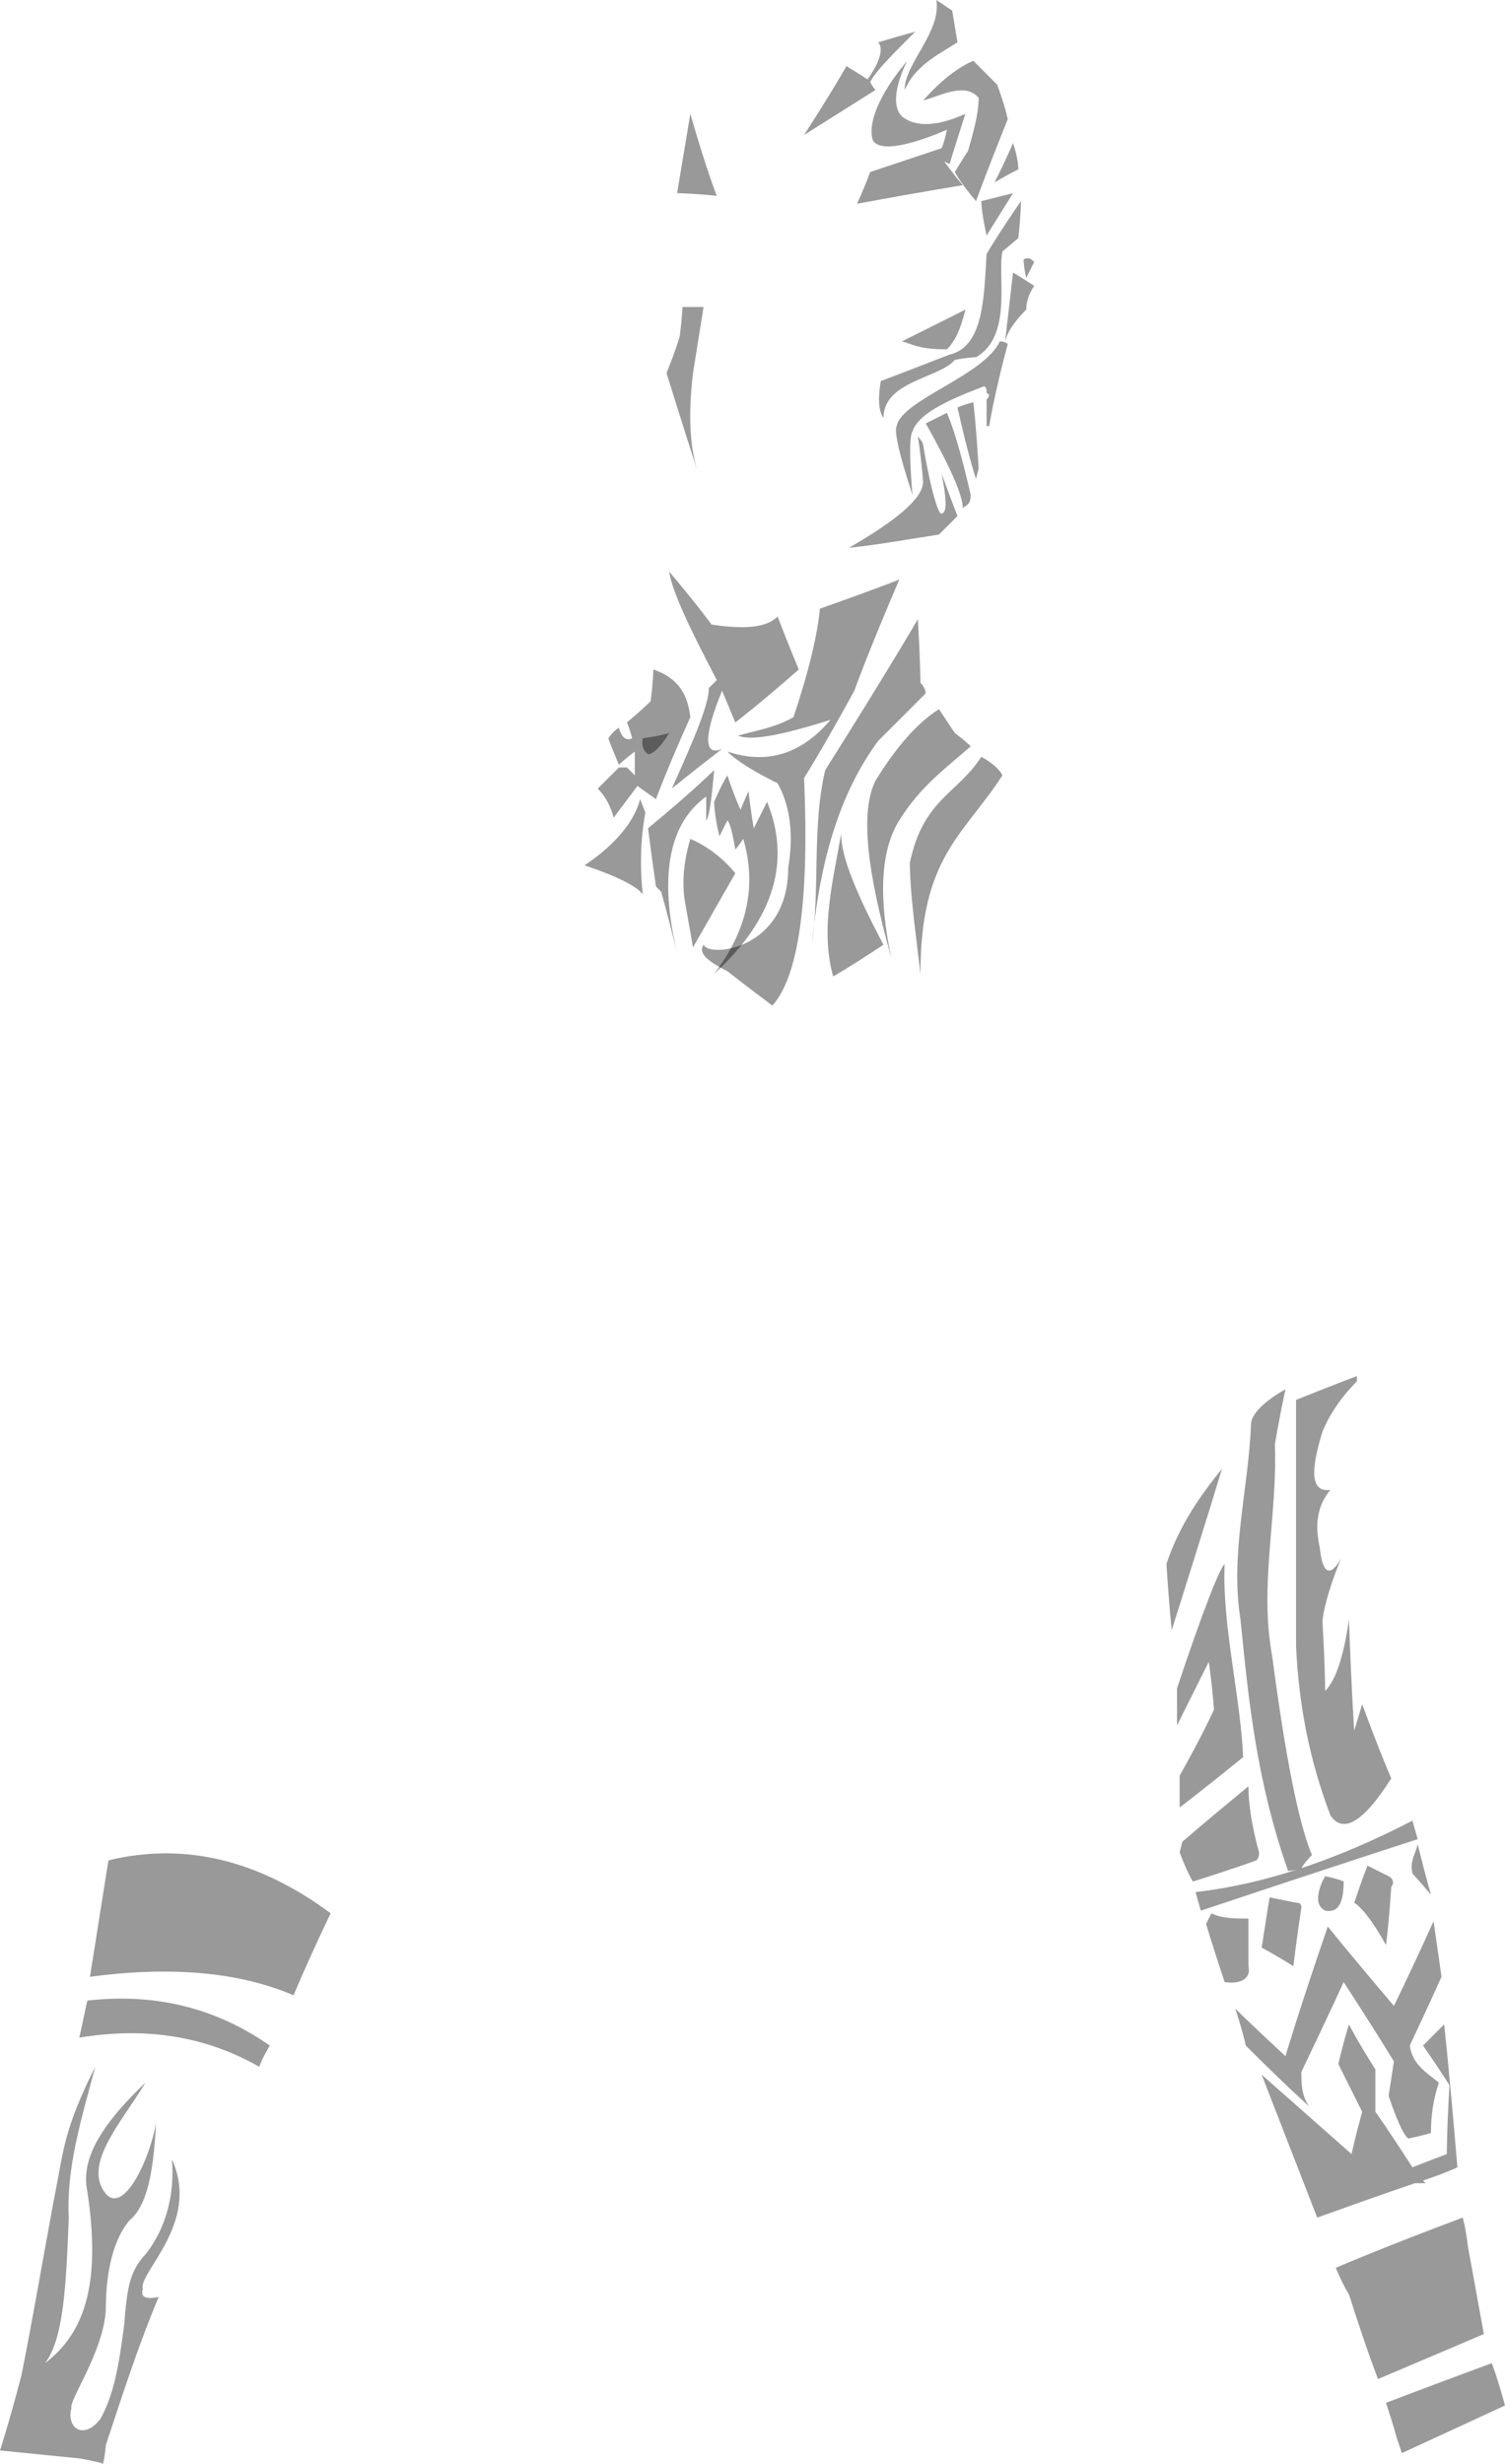 <?xml version="1.0" encoding="UTF-8" standalone="no"?>
<svg
   width="569"
   height="931"
   viewBox="0 0 569 931"
   version="1.1"
   id="svg53"
   sodipodi:docname="cb-layer-0353.svg"
   xmlns:inkscape="http://www.inkscape.org/namespaces/inkscape"
   xmlns:sodipodi="http://sodipodi.sourceforge.net/DTD/sodipodi-0.dtd"
   xmlns="http://www.w3.org/2000/svg"
   xmlns:svg="http://www.w3.org/2000/svg">
  <sodipodi:namedview
     id="namedview55"
     pagecolor="#ffffff"
     bordercolor="#666666"
     borderopacity="1.0"
     inkscape:pageshadow="2"
     inkscape:pageopacity="0.0"
     inkscape:pagecheckerboard="0" />
  <defs
     id="defs2" />
  <g
     fill="#000000"
     fill-opacity="0.4"
     id="id-75705">
    <path
       d="m 125,723 c -10,21 -14,31 -14,31 -21,-9 -47,-11 -77,-7 l 7,-44 c 29,-7 57,0 84,20 z"
       id="id-75706" />
    <path
       d="m 102,773 c -3,5 -4,8 -4,8 C 77,769 54,766 30,770 l 3,-14 c 26,-3 49,3 69,17 z"
       id="id-75707" />
    <path
       d="m 0,926 c 20,2 30,3 30,3 6,1 9,2 9,2 1,-5 1,-7 1,-7 6,-18 12,-37 20,-56 -5,1 -7,0 -6,-3 -2,-6 22,-25 11,-49 2,24 -11,37 -11,37 -5,6 -6,12 -7,25 -2,16 -4,27 -9,36 -6,8 -13,4 -11,-4 -1,-3 12,-21 13,-37 0,-15 3,-27 9,-34 6,-5 9,-16 10,-37 -2,13 -12,35 -19,27 -9,-11 6,-27 15,-42 -20,19 -24,31 -22,41 5,33 0,53 -16,65 7,-9 8,-29 9,-55 -1,-19 5,-38 10,-57 -12,24 -12,32 -15,47 -2,10 -10,56 -13,70 -5,19 -8,28 -8,28 z"
       id="id-75708" />
    <g
       transform="translate(441,520)"
       id="id-75709">
      <path
         d="m 128,389 c -3,-11 -5,-16 -5,-16 -27,10 -40,15 -40,15 3,9 4,13 4,13 l 2,6 c 26,-12 39,-18 39,-18 z"
         id="id-75710" />
      <path
         d="m 112,318 c -32,12 -48,19 -48,19 3,7 5,10 5,10 7,22 11,32 11,32 26,-11 40,-17 40,-17 l -6,-33 c -1,-8 -2,-11 -2,-11 z"
         id="id-75711" />
      <path
         d="m 57,318 c 25,-9 37,-13 37,-13 3,0 4,0 4,0 -1,-1 -1,-1 -1,-1 9,-3 13,-5 13,-5 -3,-36 -5,-54 -5,-54 -5,5 -8,8 -8,8 7,10 10,15 10,15 -1,17 -1,26 -1,26 -8,3 -13,5 -13,5 -9,-14 -14,-21 -14,-21 0,-11 0,-16 0,-16 -7,-11 -10,-17 -10,-17 -3,10 -4,15 -4,15 6,12 9,18 9,18 -3,11 -4,16 -4,16 L 36,264 c 14,36 21,54 21,54 z"
         id="id-75712" />
      <path
         d="m 92,288 c 5,-1 8,-2 8,-2 0,-7 1,-13 3,-19 -5,-4 -10,-7 -11,-14 8,-17 12,-26 12,-26 -2,-14 -3,-21 -3,-21 C 91,228 86,238 86,238 69,218 61,208 61,208 50,240 45,257 45,257 32,245 26,239 26,239 c 3,9 4,14 4,14 16,16 24,23 24,23 -3,-4 -3,-9 -3,-13 11,-23 16,-34 16,-34 13,20 19,30 19,30 l -2,13 c 4,12 7,17 8,16 z"
         id="id-75713" />
      <path
         d="m 22,229 c -5,-15 -7,-22 -7,-22 1,-2 2,-4 2,-4 4,2 9,2 14,2 v 18 c 1,4 -2,7 -9,6 z"
         id="id-75714" />
      <path
         d="m 48,223 c -8,-5 -12,-7 -12,-7 2,-13 3,-19 3,-19 l 10,2 c 2,0 2,1 2,2 -2,13 -3,22 -3,22 z"
         id="id-75715" />
      <path
         d="m 60,189 c 5,1 7,2 7,2 0,8 -2,12 -7,11 -6,-3 0,-13 0,-13 z"
         id="id-75716" />
      <path
         d="m 83,215 c -5,-9 -9,-14 -12,-16 3,-9 5,-14 5,-14 6,3 8,4 8,4 2,1 2,3 1,4 -1,15 -2,22 -2,22 z"
         id="id-75717" />
      <path
         d="m 100,196 c -5,-6 -7,-8 -7,-8 -1,-5 1,-7 2,-11 3,12 5,19 5,19 z"
         id="id-75718" />
      <path
         d="m 95,175 c 0,0 -2,-7 -2,-7 -29,15 -56,24 -82,27 l 2,7 c 54,-18 82,-27 82,-27 z"
         id="id-75719" />
      <path
         d="m 10,191 c 16,-5 24,-8 24,-8 1,-1 1,-2 1,-3 -3,-11 -4,-19 -4,-25 -17,14 -25,21 -25,21 l -1,4 c 3,8 5,11 5,11 z"
         id="id-75720" />
      <path
         d="m 55,181 c -3,3 -4,5 -4,5 -3,1 -5,1 -5,1 C 34,153 31,122 28,92 24,67 31,43 32,18 c 0,-3 4,-8 13,-13 -3,14 -4,21 -4,21 1,27 -6,53 -1,80 5,38 10,63 15,75 z"
         id="id-75721" />
      <path
         d="M 85,152 C 73,171 66,172 62,166 54,145 50,124 49,102 49,40 49,9 49,9 64,3 72,0 72,0 c 0,1 0,2 0,2 -7,7 -11,14 -13,19 -5,16 -4,23 3,22 -5,6 -6,13 -4,22 1,10 4,11 8,4 -5,12 -7,21 -7,24 1,17 1,26 1,26 4,-4 7,-13 9,-27 1,28 2,42 2,42 l 3,-10 c 7,19 11,28 11,28 z"
         id="id-75722" />
      <path
         d="M 5,163 C 5,155 5,151 5,151 14,135 18,126 18,126 17,114 16,108 16,108 8,124 4,132 4,132 4,123 4,118 4,118 14,88 20,73 22,71 21,94 28,121 29,144 13,157 5,163 5,163 Z"
         id="id-75723" />
      <path
         d="M 2,96 C 15,55 21,35 21,35 13,45 5,56 0,71 1,87 2,96 2,96 Z"
         id="id-75724" />
    </g>
    <g
       transform="translate(221,216)"
       id="id-75725">
      <path
         d="m 127,152 c 0,-44 16,-52 31,-75 -2,-4 -8,-7 -8,-7 -9,14 -22,16 -27,40 0,11 2,25 4,42 z"
         id="id-75726" />
      <path
         d="m 113,141 c -12,8 -19,12 -19,12 -5,-18 0,-36 3,-54 0,9 6,23 16,42 z"
         id="id-75727" />
      <path
         d="m 116,146 c -9,-32 -12,-55 -6,-67 8,-13 16,-22 24,-27 4,6 6,9 6,9 4,3 6,5 6,5 -9,8 -19,15 -27,28 -7,11 -8,29 -3,52 z"
         id="id-75728" />
      <path
         d="M 89,14 C 109,7 119,3 119,3 107,31 102,45 102,45 90,67 83,78 83,78 c 2,46 -2,75 -12,86 -12,-9 -17,-13 -17,-13 -8,-4 -11,-7 -9,-10 2,5 32,2 32,-29 2,-12 1,-23 -4,-32 -8,-4 -15,-8 -19,-12 15,5 28,1 39,-12 -19,6 -30,8 -35,6 7,-2 14,-3 21,-7 6,-18 9,-31 10,-41 z"
         id="id-75729" />
      <path
         d="m 126,18 c 1,16 1,24 1,24 2,2 2,4 2,4 -12,12 -18,18 -18,18 -14,19 -22,44 -25,77 3,-22 0,-45 5,-66 24,-38 35,-57 35,-57 z"
         id="id-75730" />
      <path
         d="m 49,152 c 13,-17 16,-34 11,-51 -2,3 -3,4 -3,4 -1,-6 -2,-10 -3,-11 -2,4 -3,6 -3,6 -2,-8 -2,-13 -2,-13 3,-7 5,-10 5,-10 3,9 5,13 5,13 2,-5 3,-7 3,-7 1,9 2,14 2,14 l 5,-10 c 9,22 3,44 -20,65 z"
         id="id-75731" />
      <path
         d="m 40,101 c -3,10 -3,18 -2,24 2,11 3,17 3,17 L 57,114 C 53,109 47,104 40,101 Z"
         id="id-75732" />
      <path
         d="m 35,144 c -4,-16 -6,-23 -6,-23 -1,-1 -2,-2 -2,-2 C 25,105 24,97 24,97 41,83 49,75 49,75 48,87 47,93 46,94 V 85 C 32,95 28,115 35,144 Z"
         id="id-75733" />
      <path
         d="M 22,122 C 20,119 12,115 0,111 12,103 19,94 21,86 l 2,5 c -2,11 -2,21 -1,31 z"
         id="id-75734" />
      <path
         d="M 11,93 C 10,89 8,85 5,82 c 5,-5 8,-8 8,-8 2,0 3,0 3,0 2,2 3,3 3,3 0,-6 0,-9 0,-9 -4,3 -6,5 -6,5 -3,-7 -4,-10 -4,-10 2,-3 4,-4 4,-4 1,4 3,5 5,4 -1,-4 -2,-6 -2,-6 6,-5 9,-8 9,-8 1,-8 1,-12 1,-12 9,3 13,9 14,18 -9,20 -13,31 -13,31 l -7,-5 c -6,8 -9,12 -9,12 z"
         id="id-75735" />
      <path
         d="m 22,63 c 7,-1 10,-2 10,-2 -3,5 -6,8 -8,8 -3,-2 -2,-6 -2,-6 z"
         id="id-75736" />
      <path
         d="M 52,67 C 39,77 33,82 33,82 42,62 47,50 47,44 49,42 50,41 50,41 39,20 33,7 32,0 c 11,13 16,20 16,20 13,2 21,1 25,-3 5,13 8,20 8,20 C 65,51 57,57 57,57 L 52,45 c -7,17 -7,25 0,22 z"
         id="id-75737" />
    </g>
    <path
       d="m 264,179 c -8,-25 -12,-38 -12,-38 4,-10 5,-14 5,-14 1,-8 1,-11 1,-11 5,0 8,0 8,0 l -4,25 c -2,17 -1,29 2,38 z"
       id="id-75738" />
    <path
       d="m 271,74 c -10,-1 -15,-1 -15,-1 l 5,-30 c 6,21 10,31 10,31 z"
       id="id-75739" />
    <path
       d="m 320,25 c 5,3 8,5 8,5 5,-7 6,-12 4,-14 10,-3 14,-4 14,-4 -9,9 -15,15 -17,19 1,2 2,3 2,3 l -27,17 c 11,-17 16,-26 16,-26 z"
       id="id-75740" />
    <path
       d="m 343,23 c -11,13 -15,24 -13,30 4,7 28,-4 28,-4 -1,5 -2,7 -2,7 -18,6 -27,9 -27,9 -3,8 -5,12 -5,12 27,-5 40,-7 40,-7 -5,-6 -7,-9 -7,-9 l 2,1 c 4,-13 6,-19 6,-19 -11,5 -19,5 -24,1 -6,-6 2,-21 2,-21 z"
       id="id-75741" />
    <path
       d="m 342,34 c 4,-9 12,-13 20,-18 L 360,4 354,0 c 2,12 -12,24 -12,34 z"
       id="id-75742" />
    <path
       d="m 349,38 c 7,-8 14,-13 19,-15 6,6 9,9 9,9 3,8 4,13 4,13 -8,20 -12,31 -12,31 -6,-7 -8,-11 -8,-11 3,-5 5,-8 5,-8 2,-7 4,-14 4,-20 -5,-6 -14,-1 -21,1 z"
       id="id-75743" />
    <path
       d="m 371,76 c 8,-2 12,-3 12,-3 l -10,16 c -2,-9 -2,-13 -2,-13 z"
       id="id-75744" />
    <path
       d="m 376,69 c 5,-10 7,-15 7,-15 1,3 2,7 2,10 -6,3 -9,5 -9,5 z"
       id="id-75745" />
    <path
       d="m 386,76 c -9,13 -13,20 -13,20 -1,16 -1,35 -14,38 -18,7 -26,10 -26,10 -1,6 -1,11 1,14 0,-14 21,-15 27,-22 5,-1 8,-1 8,-1 14,-8 8,-31 10,-40 l 6,-5 c 1,-9 1,-14 1,-14 z"
       id="id-75746" />
    <path
       d="m 365,117 c -16,8 -24,12 -24,12 4,1 6,3 17,3 3,-3 5,-7 7,-15 z"
       id="id-75747" />
    <path
       d="m 321,207 c 19,-11 28,-19 28,-25 -1,-12 -2,-17 -2,-17 2,2 2,3 2,3 3,18 6,27 7,26 2,0 2,-5 0,-15 4,11 6,16 6,16 l -7,7 c -13,2 -24,4 -34,5 z"
       id="id-75748" />
    <path
       d="m 345,187 c -5,-15 -7,-24 -6,-26 2,-10 33,-19 39,-32 2,0 3,1 3,1 -4,15 -6,25 -7,31 0,0 -1,0 -1,0 0,-7 0,-10 0,-10 1,-1 1,-2 1,-2 -1,0 -1,-1 -1,-1 0,-2 -1,-2 -1,-2 -16,6 -25,11 -27,17 -2,3 0,24 0,24 z"
       id="id-75749" />
    <path
       d="m 358,156 c -6,3 -8,4 -8,4 9,16 14,27 14,32 1,-1 3,-1 3,-5 -3,-13 -6,-24 -9,-31 z"
       id="id-75750" />
    <path
       d="m 368,152 c -4,1 -6,2 -6,2 4,18 7,27 7,27 l 1,-4 c -1,-17 -2,-25 -2,-25 z"
       id="id-75751" />
    <path
       d="m 391,108 c -2,3 -3,6 -3,9 -4,4 -7,8 -8,12 l 3,-26 c 5,3 8,5 8,5 z"
       id="id-75752" />
    <path
       d="m 387,98 c 2,-1 3,0 4,1 l -3,6 c -1,-4 -1,-7 -1,-7 z"
       id="id-75753" />
  </g>
</svg>
